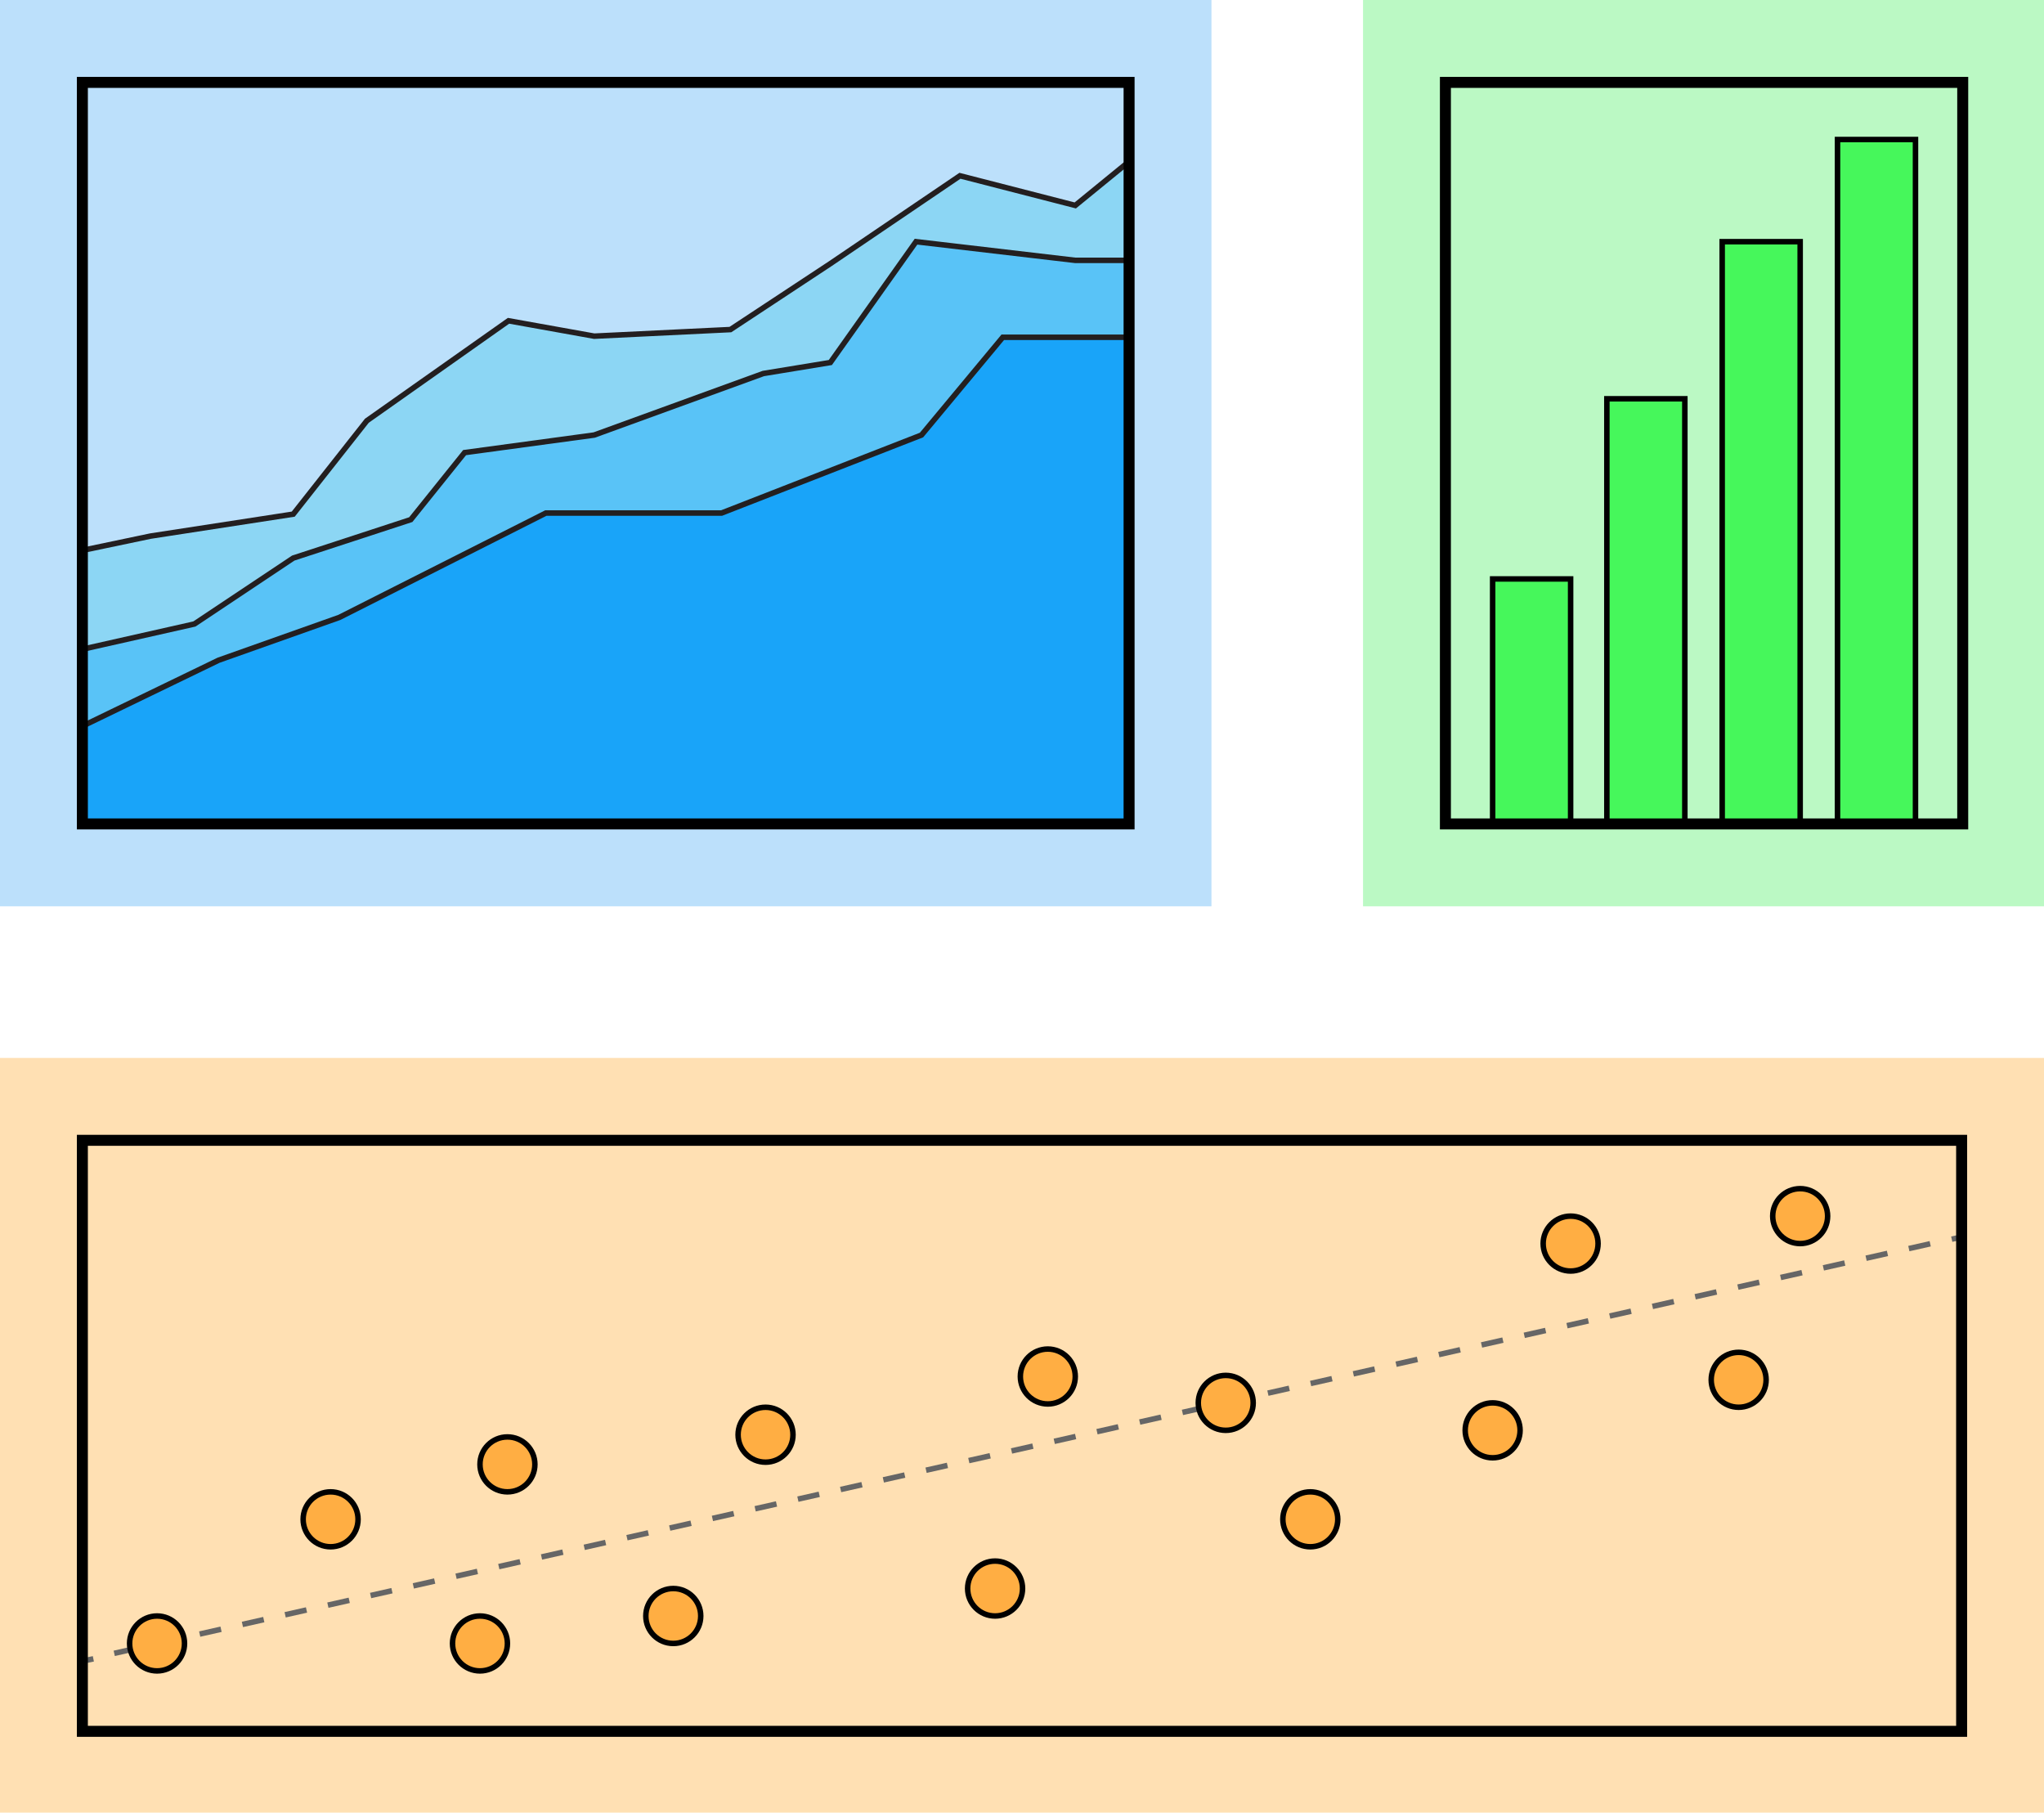 <?xml version="1.0" encoding="utf-8"?>
<!-- Generator: Adobe Illustrator 24.2.3, SVG Export Plug-In . SVG Version: 6.00 Build 0)  -->
<svg version="1.1" id="Layer_1" xmlns="http://www.w3.org/2000/svg" xmlns:xlink="http://www.w3.org/1999/xlink" x="0px" y="0px"
	 viewBox="0 0 186.1 165" style="enable-background:new 0 0 186.1 165;" xml:space="preserve">
<style type="text/css">
	.st0{fill:#BCE0FB;}
	.st1{fill:#8CD6F4;stroke:#231F20;stroke-width:0.5;stroke-miterlimit:10;}
	.st2{fill:#FFE0B3;}
	.st3{fill:none;stroke:#666666;stroke-width:0.5;stroke-miterlimit:10;}
	.st4{fill:none;stroke:#666666;stroke-width:0.5;stroke-miterlimit:10;stroke-dasharray:1.994,1.994;}
	.st5{fill:#59C3F7;stroke:#231F20;stroke-width:0.5;stroke-miterlimit:10;}
	.st6{fill:#BBF9C4;}
	.st7{fill:#19A4F9;stroke:#231F20;stroke-width:0.5;stroke-miterlimit:10;}
	.st8{fill:#46F75B;stroke:#000000;stroke-width:0.5;stroke-miterlimit:10;}
	.st9{fill:#FFAE43;stroke:#000000;stroke-width:0.5;stroke-miterlimit:10;}
	.st10{fill:none;stroke:#000000;stroke-miterlimit:10;}
</style>
<rect class="st0" width="110.3" height="82.5"/>
<polygon class="st1" points="7.5,75 7.5,50.1 13.7,48.8 26.7,46.8 33.4,38.3 46.3,29.2 54.1,30.6 66.5,30 75.6,24 87.4,16 
	97.9,18.7 102.8,14.7 102.8,74.9 "/>
<rect y="96.3" class="st2" width="186.1" height="68.8"/>
<g>
	<g>
		<line class="st3" x1="7.5" y1="151.2" x2="8.5" y2="151"/>
		<line class="st4" x1="10.4" y1="150.5" x2="176.7" y2="113"/>
		<line class="st3" x1="177.7" y1="112.8" x2="178.6" y2="112.6"/>
	</g>
</g>
<polygon class="st5" points="7.5,75 7.5,59.1 17.7,56.8 26.7,50.8 37.4,47.3 42.3,41.2 54.1,39.6 69.5,34 75.6,33 83.4,22 
	97.9,23.7 102.8,23.7 102.8,74.9 "/>
<rect x="124.1" class="st6" width="62.1" height="82.5"/>
<polygon class="st7" points="7.5,75 7.5,66.1 19.9,60.1 30.9,56.2 49.7,46.7 65.7,46.7 83.9,39.6 91.3,30.7 102.8,30.7 102.8,74.9 
	"/>
<rect x="135.9" y="52.7" class="st8" width="7.1" height="22.3"/>
<rect x="146.3" y="36.3" class="st8" width="7.1" height="38.7"/>
<rect x="156.8" y="22" class="st8" width="7.1" height="53"/>
<rect x="167.3" y="12.7" class="st8" width="7.1" height="62.3"/>
<circle class="st9" cx="14.3" cy="149.6" r="2.5"/>
<circle class="st9" cx="30.1" cy="138.3" r="2.5"/>
<circle class="st9" cx="43.7" cy="149.6" r="2.5"/>
<circle class="st9" cx="46.2" cy="133.3" r="2.5"/>
<circle class="st9" cx="69.7" cy="130.6" r="2.5"/>
<circle class="st9" cx="61.3" cy="147.1" r="2.5"/>
<circle class="st9" cx="90.6" cy="144.6" r="2.5"/>
<circle class="st9" cx="95.4" cy="125.3" r="2.5"/>
<circle class="st9" cx="111.6" cy="127.7" r="2.5"/>
<circle class="st9" cx="119.3" cy="138.3" r="2.5"/>
<circle class="st9" cx="135.9" cy="130.2" r="2.5"/>
<circle class="st9" cx="143" cy="113.2" r="2.5"/>
<circle class="st9" cx="158.3" cy="125.6" r="2.5"/>
<circle class="st9" cx="163.9" cy="110.7" r="2.5"/>
<rect x="7.5" y="103.8" class="st10" width="171.1" height="53.8"/>
<rect x="7.5" y="7.5" class="st10" width="95.3" height="67.5"/>
<rect x="131.6" y="7.5" class="st10" width="47.1" height="67.5"/>
</svg>
